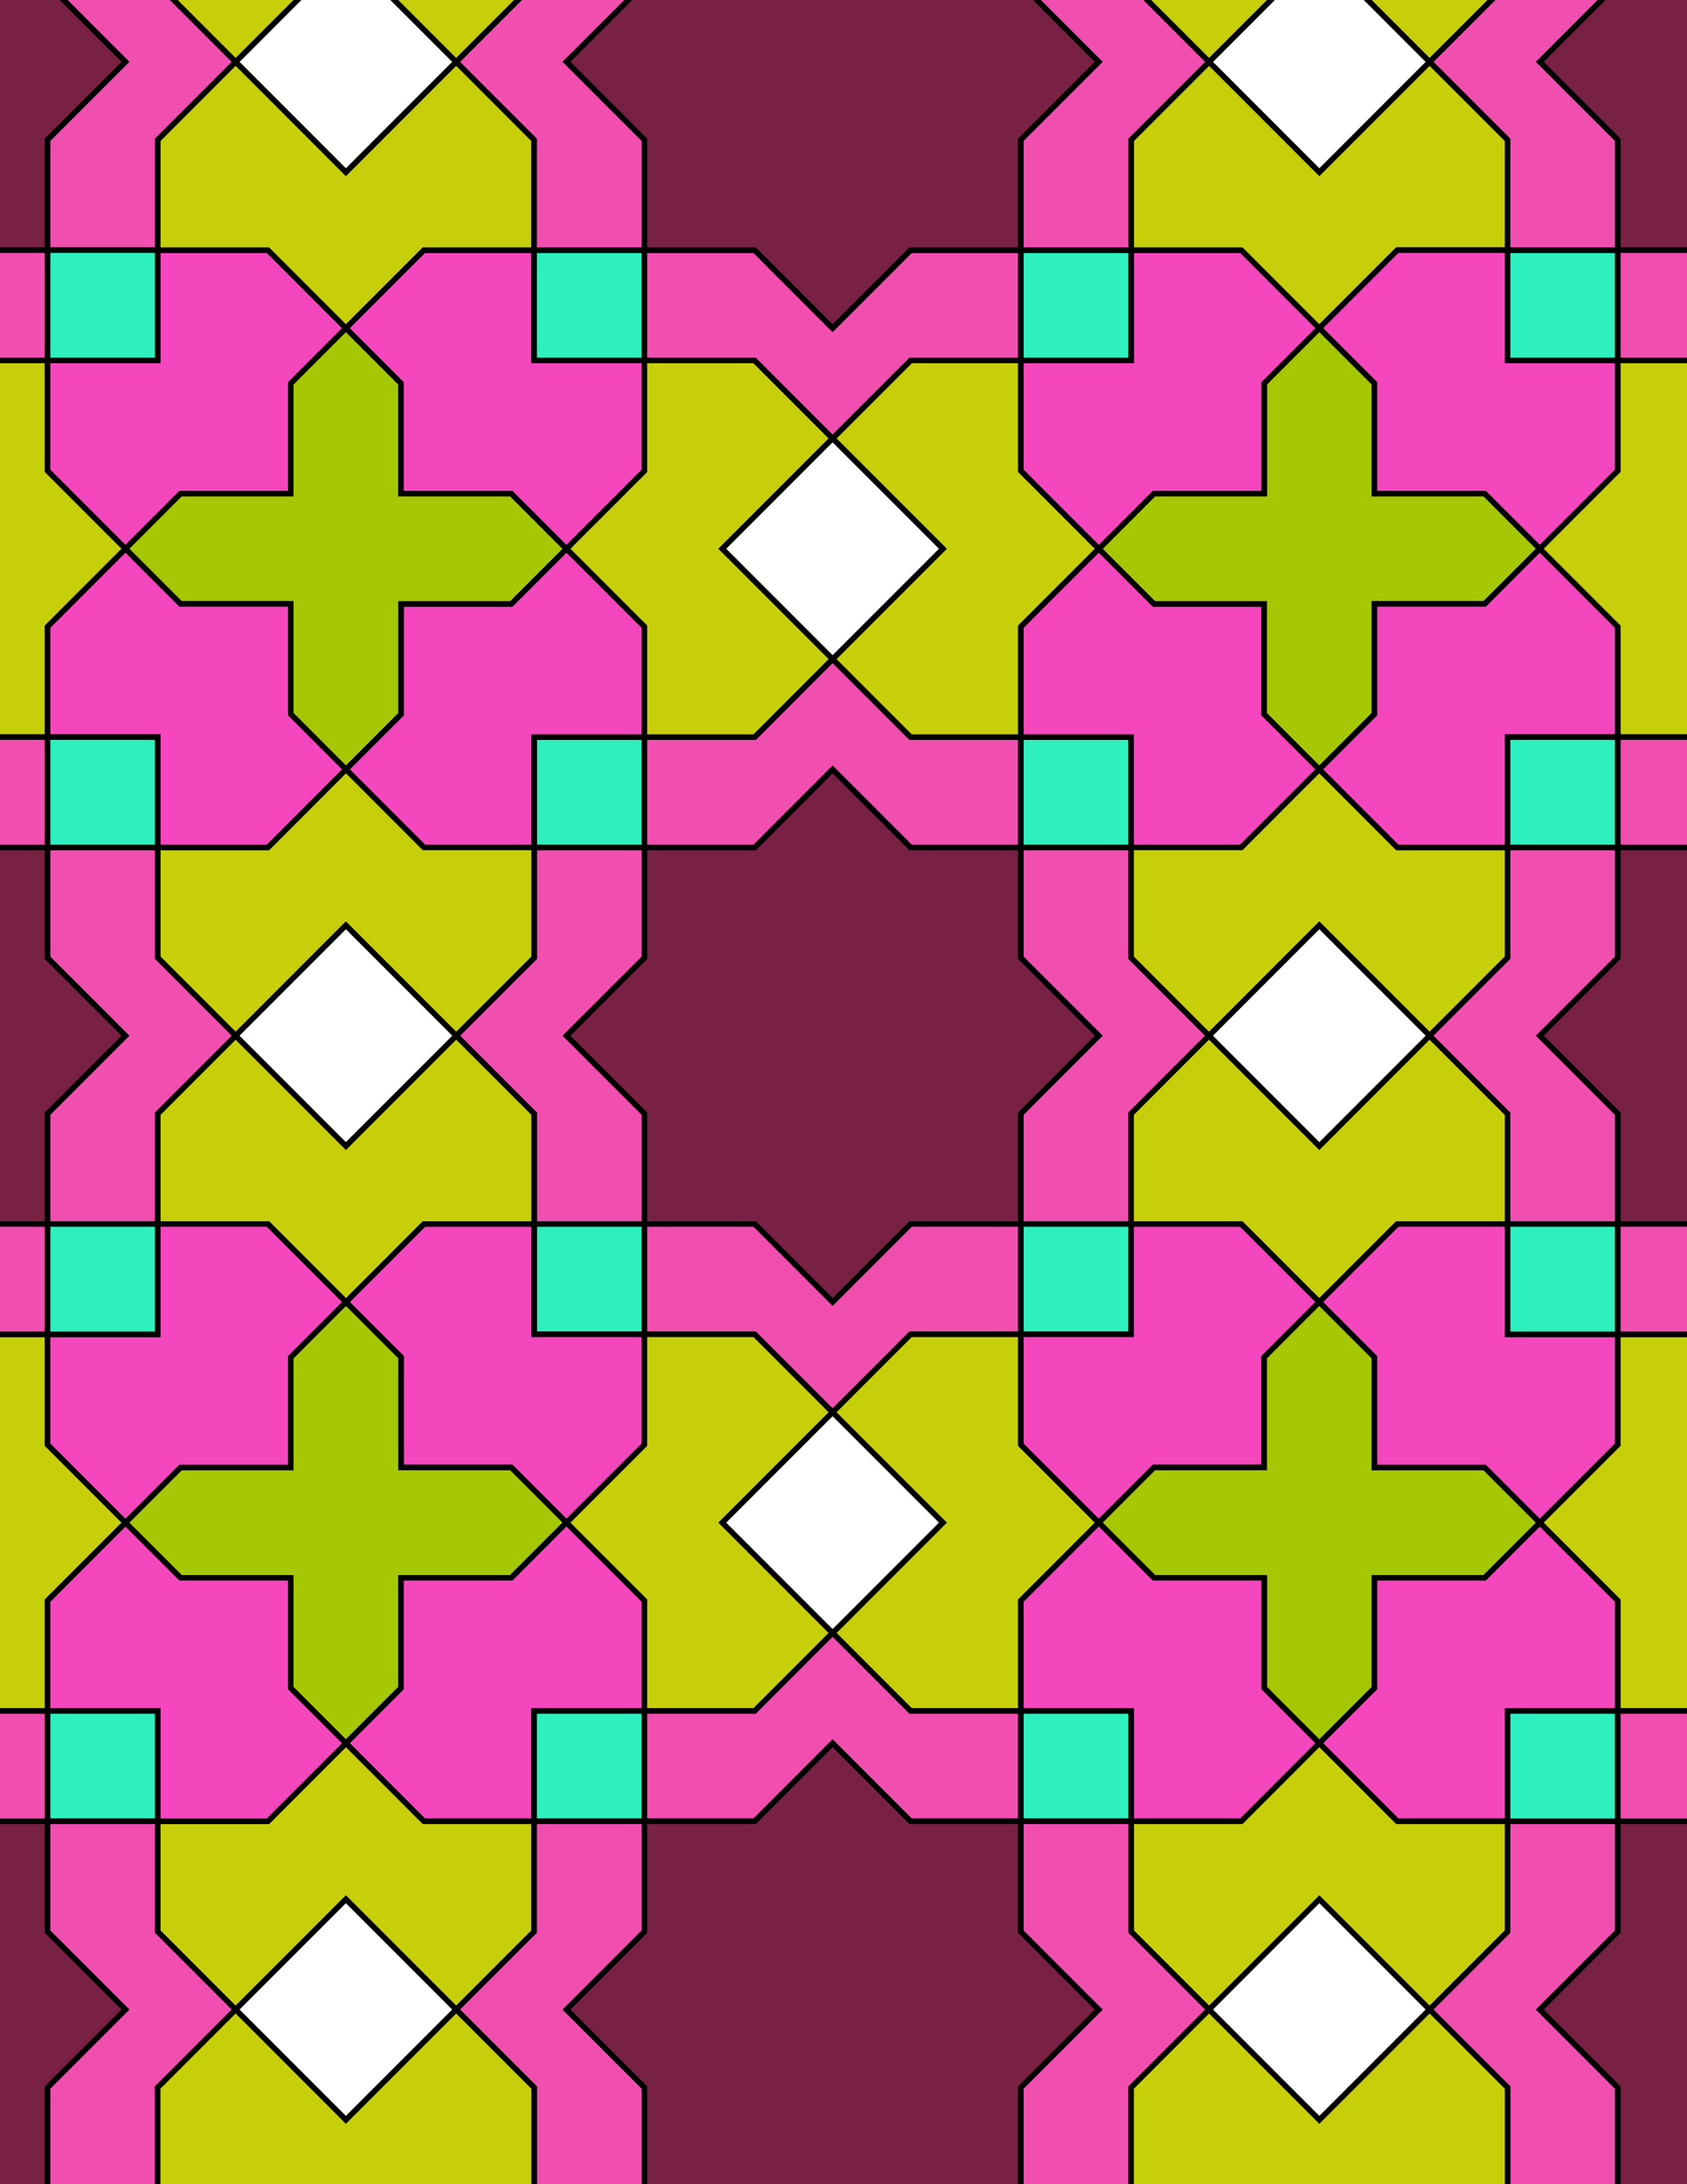 <svg xmlns="http://www.w3.org/2000/svg" xmlns:xlink="http://www.w3.org/1999/xlink" xmlns:inkscape="http://www.inkscape.org/namespaces/inkscape" version="1.1" width="612" height="792" viewBox="0 0 612 792">
<rect x="0" y="0" width="612" height="792" fill="#333333" stroke="none"/>
<path transform="matrix(.1,0,0,-.1,0,792)" d="M3703.4 3481.6V3881.6L3986.2 4164.5 3703.4 4447.3V4847.3H3303.4L3020.5 5130.2 2737.7 4847.3H2337.7V4447.3L2054.8 4164.5 2337.7 3881.6V3481.6H2737.7L3020.5 3198.8 3303.4 3481.6" fill="#782145"/>
<path transform="matrix(.1,0,0,-.1,0,792)" stroke-width="20" stroke-linecap="butt" stroke-miterlimit="10" stroke-linejoin="miter" fill="none" stroke="#000000" d="M3703.4 3481.6V3881.6L3986.2 4164.5 3703.4 4447.3V4847.3H3303.4L3020.5 5130.2 2737.7 4847.3H2337.7V4447.3L2054.8 4164.5 2337.7 3881.6V3481.6H2737.7L3020.5 3198.8 3303.4 3481.6Z"/>
<path transform="matrix(.1,0,0,-.1,0,792)" d="M3303.4 4847.3H3703.4V5247.3H3303.4L3020.5 5530.2 2737.7 5247.3H2337.7V4847.3H2737.7L3020.5 5130.2" fill="#f04fb0"/>
<path transform="matrix(.1,0,0,-.1,0,792)" stroke-width="20" stroke-linecap="butt" stroke-miterlimit="10" stroke-linejoin="miter" fill="none" stroke="#000000" d="M3303.4 4847.3H3703.4V5247.3H3303.4L3020.5 5530.2 2737.7 5247.3H2337.7V4847.3H2737.7L3020.5 5130.2Z"/>
<path transform="matrix(.1,0,0,-.1,0,792)" d="M2737.7 3481.6H2337.7V3081.6H2737.7L3020.5 2798.8 3303.4 3081.6H3703.4V3481.6H3303.4L3020.5 3198.8" fill="#f04fb0"/>
<path transform="matrix(.1,0,0,-.1,0,792)" stroke-width="20" stroke-linecap="butt" stroke-miterlimit="10" stroke-linejoin="miter" fill="none" stroke="#000000" d="M2737.7 3481.6H2337.7V3081.6H2737.7L3020.5 2798.8 3303.4 3081.6H3703.4V3481.6H3303.4L3020.5 3198.8Z"/>
<path transform="matrix(.1,0,0,-.1,0,792)" d="M2337.7 3881.6 2054.8 4164.5 2337.7 4447.3V4847.3H1937.7V4447.3L1654.8 4164.5 1937.7 3881.6V3481.6H2337.7" fill="#f04fb0"/>
<path transform="matrix(.1,0,0,-.1,0,792)" stroke-width="20" stroke-linecap="butt" stroke-miterlimit="10" stroke-linejoin="miter" fill="none" stroke="#000000" d="M2337.7 3881.6 2054.8 4164.5 2337.7 4447.3V4847.3H1937.7V4447.3L1654.8 4164.5 1937.7 3881.6V3481.6H2337.7Z"/>
<path transform="matrix(.1,0,0,-.1,0,792)" d="M1937.7 4847.3H2337.7V5247.3H1937.7Z" fill="#2ef0bf"/>
<path transform="matrix(.1,0,0,-.1,0,792)" stroke-width="20" stroke-linecap="butt" stroke-miterlimit="10" stroke-linejoin="miter" fill="none" stroke="#000000" d="M1937.7 4847.3H2337.7V5247.3H1937.7Z"/>
<path transform="matrix(.1,0,0,-.1,0,792)" d="M1937.7 3081.6H2337.7V3481.6H1937.7Z" fill="#2ef0bf"/>
<path transform="matrix(.1,0,0,-.1,0,792)" stroke-width="20" stroke-linecap="butt" stroke-miterlimit="10" stroke-linejoin="miter" fill="none" stroke="#000000" d="M1937.7 3081.6H2337.7V3481.6H1937.7Z"/>
<path transform="matrix(.1,0,0,-.1,0,792)" d="M3703.4 3881.6V3481.6H4103.4V3881.6L4386.2 4164.5 4103.4 4447.3V4847.3H3703.4V4447.3L3986.2 4164.5" fill="#f04fb0"/>
<path transform="matrix(.1,0,0,-.1,0,792)" stroke-width="20" stroke-linecap="butt" stroke-miterlimit="10" stroke-linejoin="miter" fill="none" stroke="#000000" d="M3703.4 3881.6V3481.6H4103.4V3881.6L4386.2 4164.5 4103.4 4447.3V4847.3H3703.4V4447.3L3986.2 4164.5Z"/>
<path transform="matrix(.1,0,0,-.1,0,792)" d="M3703.4 4847.3H4103.4V5247.3H3703.4Z" fill="#2ef0bf"/>
<path transform="matrix(.1,0,0,-.1,0,792)" stroke-width="20" stroke-linecap="butt" stroke-miterlimit="10" stroke-linejoin="miter" fill="none" stroke="#000000" d="M3703.4 4847.3H4103.4V5247.3H3703.4Z"/>
<path transform="matrix(.1,0,0,-.1,0,792)" d="M3703.4 3081.6H4103.4V3481.6H3703.4Z" fill="#2ef0bf"/>
<path transform="matrix(.1,0,0,-.1,0,792)" stroke-width="20" stroke-linecap="butt" stroke-miterlimit="10" stroke-linejoin="miter" fill="none" stroke="#000000" d="M3703.4 3081.6H4103.4V3481.6H3703.4Z"/>
<path transform="matrix(.1,0,0,-.1,0,792)" d="M3703.4 5247.3V5647.3L3986.2 5930.2 3703.4 6213V6613H3303.4L3020.5 6330.2 3420.5 5930.2 3020.5 5530.2 3303.4 5247.3" fill="#c7cf0a"/>
<path transform="matrix(.1,0,0,-.1,0,792)" stroke-width="20" stroke-linecap="butt" stroke-miterlimit="10" stroke-linejoin="miter" fill="none" stroke="#000000" d="M3703.4 5247.3V5647.3L3986.2 5930.2 3703.4 6213V6613H3303.4L3020.5 6330.2 3420.5 5930.2 3020.5 5530.2 3303.4 5247.3Z"/>
<path transform="matrix(.1,0,0,-.1,0,792)" d="M3703.4 5247.3H4103.4V4847.3H4503.4L4786.2 5130.2 4586.2 5330.2V5730.2H4186.2L3986.2 5930.2 3703.4 5647.3" fill="#f547bd"/>
<path transform="matrix(.1,0,0,-.1,0,792)" stroke-width="20" stroke-linecap="butt" stroke-miterlimit="10" stroke-linejoin="miter" fill="none" stroke="#000000" d="M3703.4 5247.3H4103.4V4847.3H4503.4L4786.2 5130.2 4586.2 5330.2V5730.2H4186.2L3986.2 5930.2 3703.4 5647.3Z"/>
<path transform="matrix(.1,0,0,-.1,0,792)" d="M2737.7 5247.3 3020.5 5530.2 2620.5 5930.2 3020.5 6330.2 2737.7 6613H2337.7V6213L2054.8 5930.2 2337.7 5647.3V5247.3" fill="#c7cf0a"/>
<path transform="matrix(.1,0,0,-.1,0,792)" stroke-width="20" stroke-linecap="butt" stroke-miterlimit="10" stroke-linejoin="miter" fill="none" stroke="#000000" d="M2737.7 5247.3 3020.5 5530.2 2620.5 5930.2 3020.5 6330.2 2737.7 6613H2337.7V6213L2054.8 5930.2 2337.7 5647.3V5247.3Z"/>
<path transform="matrix(.1,0,0,-.1,0,792)" d="M2337.7 5247.3V5647.3L2054.8 5930.2 1854.8 5730.2H1454.8V5330.2L1254.8 5130.2 1537.7 4847.3H1937.7V5247.3" fill="#f547bd"/>
<path transform="matrix(.1,0,0,-.1,0,792)" stroke-width="20" stroke-linecap="butt" stroke-miterlimit="10" stroke-linejoin="miter" fill="none" stroke="#000000" d="M2337.7 5247.3V5647.3L2054.8 5930.2 1854.8 5730.2H1454.8V5330.2L1254.8 5130.2 1537.7 4847.3H1937.7V5247.3Z"/>
<path transform="matrix(.1,0,0,-.1,0,792)" d="M2337.7 3081.6V2681.6L2054.8 2398.8 2337.7 2115.9V1715.9H2737.7L3020.5 1998.8 2620.5 2398.8 3020.5 2798.8 2737.7 3081.6" fill="#c7cf0a"/>
<path transform="matrix(.1,0,0,-.1,0,792)" stroke-width="20" stroke-linecap="butt" stroke-miterlimit="10" stroke-linejoin="miter" fill="none" stroke="#000000" d="M2337.7 3081.6V2681.6L2054.8 2398.8 2337.7 2115.9V1715.9H2737.7L3020.5 1998.8 2620.5 2398.8 3020.5 2798.8 2737.7 3081.6Z"/>
<path transform="matrix(.1,0,0,-.1,0,792)" d="M2337.7 3081.6H1937.7V3481.6H1537.7L1254.8 3198.8 1454.8 2998.8V2598.8H1854.8L2054.8 2398.8 2337.7 2681.6" fill="#f547bd"/>
<path transform="matrix(.1,0,0,-.1,0,792)" stroke-width="20" stroke-linecap="butt" stroke-miterlimit="10" stroke-linejoin="miter" fill="none" stroke="#000000" d="M2337.7 3081.6H1937.7V3481.6H1537.7L1254.8 3198.8 1454.8 2998.8V2598.8H1854.8L2054.8 2398.8 2337.7 2681.6Z"/>
<path transform="matrix(.1,0,0,-.1,0,792)" d="M3303.4 3081.6 3020.5 2798.8 3420.5 2398.8 3020.5 1998.8 3303.4 1715.9H3703.4V2115.9L3986.2 2398.8 3703.4 2681.6V3081.6" fill="#c7cf0a"/>
<path transform="matrix(.1,0,0,-.1,0,792)" stroke-width="20" stroke-linecap="butt" stroke-miterlimit="10" stroke-linejoin="miter" fill="none" stroke="#000000" d="M3303.4 3081.6 3020.5 2798.8 3420.5 2398.8 3020.5 1998.8 3303.4 1715.9H3703.4V2115.9L3986.2 2398.8 3703.4 2681.6V3081.6Z"/>
<path transform="matrix(.1,0,0,-.1,0,792)" d="M3703.4 3081.6V2681.6L3986.2 2398.8 4186.2 2598.8H4586.2V2998.8L4786.2 3198.8 4503.4 3481.6H4103.4V3081.6" fill="#f547bd"/>
<path transform="matrix(.1,0,0,-.1,0,792)" stroke-width="20" stroke-linecap="butt" stroke-miterlimit="10" stroke-linejoin="miter" fill="none" stroke="#000000" d="M3703.4 3081.6V2681.6L3986.2 2398.8 4186.2 2598.8H4586.2V2998.8L4786.2 3198.8 4503.4 3481.6H4103.4V3081.6Z"/>
<path transform="matrix(.1,0,0,-.1,0,792)" d="M3020.5 5530.2 3420.5 5930.2 3020.5 6330.2 2620.5 5930.2Z" fill="#ffffff"/>
<path transform="matrix(.1,0,0,-.1,0,792)" stroke-width="20" stroke-linecap="butt" stroke-miterlimit="10" stroke-linejoin="miter" fill="none" stroke="#000000" d="M3020.5 5530.2 3420.5 5930.2 3020.5 6330.2 2620.5 5930.2Z"/>
<path transform="matrix(.1,0,0,-.1,0,792)" d="M3020.5 2798.8 2620.5 2398.8 3020.5 1998.8 3420.5 2398.8Z" fill="#ffffff"/>
<path transform="matrix(.1,0,0,-.1,0,792)" stroke-width="20" stroke-linecap="butt" stroke-miterlimit="10" stroke-linejoin="miter" fill="none" stroke="#000000" d="M3020.5 2798.8 2620.5 2398.8 3020.5 1998.8 3420.5 2398.8Z"/>
<path transform="matrix(.1,0,0,-.1,0,792)" d="M1937.7 4847.3H1537.7L1254.8 5130.2 972 4847.3H572V4447.3L854.801 4164.5 1254.8 4564.5 1654.8 4164.5 1937.7 4447.3" fill="#c7cf0a"/>
<path transform="matrix(.1,0,0,-.1,0,792)" stroke-width="20" stroke-linecap="butt" stroke-miterlimit="10" stroke-linejoin="miter" fill="none" stroke="#000000" d="M1937.7 4847.3H1537.7L1254.8 5130.2 972 4847.3H572V4447.3L854.801 4164.5 1254.8 4564.5 1654.8 4164.5 1937.7 4447.3Z"/>
<path transform="matrix(.1,0,0,-.1,0,792)" d="M1937.7 3881.6 1654.8 4164.5 1254.8 3764.5 854.801 4164.5 572 3881.6V3481.6H972L1254.8 3198.8 1537.7 3481.6H1937.7" fill="#c7cf0a"/>
<path transform="matrix(.1,0,0,-.1,0,792)" stroke-width="20" stroke-linecap="butt" stroke-miterlimit="10" stroke-linejoin="miter" fill="none" stroke="#000000" d="M1937.7 3881.6 1654.8 4164.5 1254.8 3764.5 854.801 4164.5 572 3881.6V3481.6H972L1254.8 3198.8 1537.7 3481.6H1937.7Z"/>
<path transform="matrix(.1,0,0,-.1,0,792)" d="M1854.8 5730.2 2054.8 5930.2 1854.8 6130.2H1454.8V6530.2L1254.8 6730.2 1054.8 6530.2V6130.2H654.801L454.801 5930.2 654.801 5730.2H1054.8V5330.2L1254.8 5130.2 1454.8 5330.2V5730.2" fill="#a6c703"/>
<path transform="matrix(.1,0,0,-.1,0,792)" stroke-width="20" stroke-linecap="butt" stroke-miterlimit="10" stroke-linejoin="miter" fill="none" stroke="#000000" d="M1854.8 5730.2 2054.8 5930.2 1854.8 6130.2H1454.8V6530.2L1254.8 6730.2 1054.8 6530.2V6130.2H654.801L454.801 5930.2 654.801 5730.2H1054.8V5330.2L1254.8 5130.2 1454.8 5330.2V5730.2Z"/>
<path transform="matrix(.1,0,0,-.1,0,792)" d="M4103.4 3481.6H4503.4L4786.2 3198.8 5069.1 3481.6H5469.1V3881.6L5186.2 4164.5 4786.2 3764.5 4386.2 4164.5 4103.4 3881.6" fill="#c7cf0a"/>
<path transform="matrix(.1,0,0,-.1,0,792)" stroke-width="20" stroke-linecap="butt" stroke-miterlimit="10" stroke-linejoin="miter" fill="none" stroke="#000000" d="M4103.4 3481.6H4503.4L4786.2 3198.8 5069.1 3481.6H5469.1V3881.6L5186.2 4164.5 4786.2 3764.5 4386.2 4164.5 4103.4 3881.6Z"/>
<path transform="matrix(.1,0,0,-.1,0,792)" d="M4103.4 4447.3 4386.2 4164.5 4786.2 4564.5 5186.2 4164.5 5469.1 4447.3V4847.3H5069.1L4786.2 5130.2 4503.4 4847.3H4103.4" fill="#c7cf0a"/>
<path transform="matrix(.1,0,0,-.1,0,792)" stroke-width="20" stroke-linecap="butt" stroke-miterlimit="10" stroke-linejoin="miter" fill="none" stroke="#000000" d="M4103.4 4447.3 4386.2 4164.5 4786.2 4564.5 5186.2 4164.5 5469.1 4447.3V4847.3H5069.1L4786.2 5130.2 4503.4 4847.3H4103.4Z"/>
<path transform="matrix(.1,0,0,-.1,0,792)" d="M1854.8 2598.8H1454.8V2998.8L1254.8 3198.8 1054.8 2998.8V2598.8H654.801L454.801 2398.8 654.801 2198.8H1054.8V1798.8L1254.8 1598.8 1454.8 1798.8V2198.8H1854.8L2054.8 2398.8" fill="#a6c703"/>
<path transform="matrix(.1,0,0,-.1,0,792)" stroke-width="20" stroke-linecap="butt" stroke-miterlimit="10" stroke-linejoin="miter" fill="none" stroke="#000000" d="M1854.8 2598.8H1454.8V2998.8L1254.8 3198.8 1054.8 2998.8V2598.8H654.801L454.801 2398.8 654.801 2198.8H1054.8V1798.8L1254.8 1598.8 1454.8 1798.8V2198.8H1854.8L2054.8 2398.8Z"/>
<path transform="matrix(.1,0,0,-.1,0,792)" d="M4186.2 2598.8 3986.2 2398.8 4186.2 2198.8H4586.2V1798.8L4786.2 1598.8 4986.2 1798.8V2198.8H5386.2L5586.2 2398.8 5386.2 2598.8H4986.2V2998.8L4786.2 3198.8 4586.2 2998.8V2598.8" fill="#a6c703"/>
<path transform="matrix(.1,0,0,-.1,0,792)" stroke-width="20" stroke-linecap="butt" stroke-miterlimit="10" stroke-linejoin="miter" fill="none" stroke="#000000" d="M4186.2 2598.8 3986.2 2398.8 4186.2 2198.8H4586.2V1798.8L4786.2 1598.8 4986.2 1798.8V2198.8H5386.2L5586.2 2398.8 5386.2 2598.8H4986.2V2998.8L4786.2 3198.8 4586.2 2998.8V2598.8Z"/>
<path transform="matrix(.1,0,0,-.1,0,792)" d="M4186.2 5730.2H4586.2V5330.2L4786.2 5130.2 4986.2 5330.2V5730.2H5386.2L5586.2 5930.2 5386.2 6130.2H4986.2V6530.2L4786.2 6730.2 4586.2 6530.2V6130.2H4186.2L3986.2 5930.2" fill="#a6c703"/>
<path transform="matrix(.1,0,0,-.1,0,792)" stroke-width="20" stroke-linecap="butt" stroke-miterlimit="10" stroke-linejoin="miter" fill="none" stroke="#000000" d="M4186.2 5730.2H4586.2V5330.2L4786.2 5130.2 4986.2 5330.2V5730.2H5386.2L5586.2 5930.2 5386.2 6130.2H4986.2V6530.2L4786.2 6730.2 4586.2 6530.2V6130.2H4186.2L3986.2 5930.2Z"/>
<path transform="matrix(.1,0,0,-.1,0,792)" d="M3986.2 5930.2 4186.2 6130.2H4586.2V6530.2L4786.2 6730.2 4503.4 7013H4103.4V6613H3703.4V6213" fill="#f547bd"/>
<path transform="matrix(.1,0,0,-.1,0,792)" stroke-width="20" stroke-linecap="butt" stroke-miterlimit="10" stroke-linejoin="miter" fill="none" stroke="#000000" d="M3986.2 5930.2 4186.2 6130.2H4586.2V6530.2L4786.2 6730.2 4503.4 7013H4103.4V6613H3703.4V6213Z"/>
<path transform="matrix(.1,0,0,-.1,0,792)" d="M2054.8 5930.2 2337.7 6213V6613H1937.7V7013H1537.7L1254.8 6730.2 1454.8 6530.2V6130.2H1854.8" fill="#f547bd"/>
<path transform="matrix(.1,0,0,-.1,0,792)" stroke-width="20" stroke-linecap="butt" stroke-miterlimit="10" stroke-linejoin="miter" fill="none" stroke="#000000" d="M2054.8 5930.2 2337.7 6213V6613H1937.7V7013H1537.7L1254.8 6730.2 1454.8 6530.2V6130.2H1854.8Z"/>
<path transform="matrix(.1,0,0,-.1,0,792)" d="M2054.8 2398.8 1854.8 2198.8H1454.8V1798.8L1254.8 1598.8 1537.7 1315.9H1937.7V1715.9H2337.7V2115.9" fill="#f547bd"/>
<path transform="matrix(.1,0,0,-.1,0,792)" stroke-width="20" stroke-linecap="butt" stroke-miterlimit="10" stroke-linejoin="miter" fill="none" stroke="#000000" d="M2054.8 2398.8 1854.8 2198.8H1454.8V1798.8L1254.8 1598.8 1537.7 1315.9H1937.7V1715.9H2337.7V2115.9Z"/>
<path transform="matrix(.1,0,0,-.1,0,792)" d="M3986.2 2398.8 3703.4 2115.9V1715.9H4103.4V1315.9H4503.4L4786.2 1598.8 4586.2 1798.8V2198.8H4186.2" fill="#f547bd"/>
<path transform="matrix(.1,0,0,-.1,0,792)" stroke-width="20" stroke-linecap="butt" stroke-miterlimit="10" stroke-linejoin="miter" fill="none" stroke="#000000" d="M3986.2 2398.8 3703.4 2115.9V1715.9H4103.4V1315.9H4503.4L4786.2 1598.8 4586.2 1798.8V2198.8H4186.2Z"/>
<path transform="matrix(.1,0,0,-.1,0,792)" d="M1654.8 4164.5 1254.8 4564.5 854.801 4164.5 1254.8 3764.5Z" fill="#ffffff"/>
<path transform="matrix(.1,0,0,-.1,0,792)" stroke-width="20" stroke-linecap="butt" stroke-miterlimit="10" stroke-linejoin="miter" fill="none" stroke="#000000" d="M1654.8 4164.5 1254.8 4564.5 854.801 4164.5 1254.8 3764.5Z"/>
<path transform="matrix(.1,0,0,-.1,0,792)" d="M4386.2 4164.5 4786.2 3764.5 5186.2 4164.5 4786.2 4564.5Z" fill="#ffffff"/>
<path transform="matrix(.1,0,0,-.1,0,792)" stroke-width="20" stroke-linecap="butt" stroke-miterlimit="10" stroke-linejoin="miter" fill="none" stroke="#000000" d="M4386.2 4164.5 4786.2 3764.5 5186.2 4164.5 4786.2 4564.5Z"/>
<path transform="matrix(.1,0,0,-.1,0,792)" d="M3020.5 6330.2 3303.4 6613H3703.4V7013H3303.4L3020.5 6730.2 2737.7 7013H2337.7V6613H2737.7" fill="#f04fb0"/>
<path transform="matrix(.1,0,0,-.1,0,792)" stroke-width="20" stroke-linecap="butt" stroke-miterlimit="10" stroke-linejoin="miter" fill="none" stroke="#000000" d="M3020.5 6330.2 3303.4 6613H3703.4V7013H3303.4L3020.5 6730.2 2737.7 7013H2337.7V6613H2737.7Z"/>
<path transform="matrix(.1,0,0,-.1,0,792)" d="M3020.5 1998.8 2737.7 1715.9H2337.7V1315.9H2737.7L3020.5 1598.8 3303.4 1315.9H3703.4V1715.9H3303.4" fill="#f04fb0"/>
<path transform="matrix(.1,0,0,-.1,0,792)" stroke-width="20" stroke-linecap="butt" stroke-miterlimit="10" stroke-linejoin="miter" fill="none" stroke="#000000" d="M3020.5 1998.8 2737.7 1715.9H2337.7V1315.9H2737.7L3020.5 1598.8 3303.4 1315.9H3703.4V1715.9H3303.4Z"/>
<path transform="matrix(.1,0,0,-.1,0,792)" d="M1254.8 5130.2 1054.8 5330.2V5730.2H654.801L454.801 5930.2 172 5647.3V5247.3H572V4847.3H972" fill="#f547bd"/>
<path transform="matrix(.1,0,0,-.1,0,792)" stroke-width="20" stroke-linecap="butt" stroke-miterlimit="10" stroke-linejoin="miter" fill="none" stroke="#000000" d="M1254.8 5130.2 1054.8 5330.2V5730.2H654.801L454.801 5930.2 172 5647.3V5247.3H572V4847.3H972Z"/>
<path transform="matrix(.1,0,0,-.1,0,792)" d="M1254.8 3198.8 972 3481.6H572V3081.6H172V2681.6L454.801 2398.8 654.801 2598.8H1054.8V2998.8" fill="#f547bd"/>
<path transform="matrix(.1,0,0,-.1,0,792)" stroke-width="20" stroke-linecap="butt" stroke-miterlimit="10" stroke-linejoin="miter" fill="none" stroke="#000000" d="M1254.8 3198.8 972 3481.6H572V3081.6H172V2681.6L454.801 2398.8 654.801 2598.8H1054.8V2998.8Z"/>
<path transform="matrix(.1,0,0,-.1,0,792)" d="M3703.4 6613H4103.4V7013H3703.4Z" fill="#2ef0bf"/>
<path transform="matrix(.1,0,0,-.1,0,792)" stroke-width="20" stroke-linecap="butt" stroke-miterlimit="10" stroke-linejoin="miter" fill="none" stroke="#000000" d="M3703.4 6613H4103.4V7013H3703.4Z"/>
<path transform="matrix(.1,0,0,-.1,0,792)" d="M1937.7 6613H2337.7V7013H1937.7Z" fill="#2ef0bf"/>
<path transform="matrix(.1,0,0,-.1,0,792)" stroke-width="20" stroke-linecap="butt" stroke-miterlimit="10" stroke-linejoin="miter" fill="none" stroke="#000000" d="M1937.7 6613H2337.7V7013H1937.7Z"/>
<path transform="matrix(.1,0,0,-.1,0,792)" d="M1937.7 1315.9H2337.7V1715.9H1937.7Z" fill="#2ef0bf"/>
<path transform="matrix(.1,0,0,-.1,0,792)" stroke-width="20" stroke-linecap="butt" stroke-miterlimit="10" stroke-linejoin="miter" fill="none" stroke="#000000" d="M1937.7 1315.9H2337.7V1715.9H1937.7Z"/>
<path transform="matrix(.1,0,0,-.1,0,792)" d="M3703.4 1315.9H4103.4V1715.9H3703.4Z" fill="#2ef0bf"/>
<path transform="matrix(.1,0,0,-.1,0,792)" stroke-width="20" stroke-linecap="butt" stroke-miterlimit="10" stroke-linejoin="miter" fill="none" stroke="#000000" d="M3703.4 1315.9H4103.4V1715.9H3703.4Z"/>
<path transform="matrix(.1,0,0,-.1,0,792)" d="M4786.2 3198.8 4986.2 2998.8V2598.8H5386.2L5586.2 2398.8 5869.1 2681.6V3081.6H5469.1V3481.6H5069.1" fill="#f547bd"/>
<path transform="matrix(.1,0,0,-.1,0,792)" stroke-width="20" stroke-linecap="butt" stroke-miterlimit="10" stroke-linejoin="miter" fill="none" stroke="#000000" d="M4786.2 3198.8 4986.2 2998.8V2598.8H5386.2L5586.2 2398.8 5869.1 2681.6V3081.6H5469.1V3481.6H5069.1Z"/>
<path transform="matrix(.1,0,0,-.1,0,792)" d="M4786.2 5130.2 5069.1 4847.3H5469.1V5247.3H5869.1V5647.3L5586.2 5930.2 5386.2 5730.2H4986.2V5330.2" fill="#f547bd"/>
<path transform="matrix(.1,0,0,-.1,0,792)" stroke-width="20" stroke-linecap="butt" stroke-miterlimit="10" stroke-linejoin="miter" fill="none" stroke="#000000" d="M4786.2 5130.2 5069.1 4847.3H5469.1V5247.3H5869.1V5647.3L5586.2 5930.2 5386.2 5730.2H4986.2V5330.2Z"/>
<path transform="matrix(.1,0,0,-.1,0,792)" d="M4786.2 6730.2 5069.1 7013H5469.1V7413L5186.2 7695.8 4786.2 7295.8 4386.2 7695.8 4103.4 7413V7013H4503.4" fill="#c7cf0a"/>
<path transform="matrix(.1,0,0,-.1,0,792)" stroke-width="20" stroke-linecap="butt" stroke-miterlimit="10" stroke-linejoin="miter" fill="none" stroke="#000000" d="M4786.2 6730.2 5069.1 7013H5469.1V7413L5186.2 7695.8 4786.2 7295.8 4386.2 7695.8 4103.4 7413V7013H4503.4Z"/>
<path transform="matrix(.1,0,0,-.1,0,792)" d="M4786.2 6730.2 4986.2 6530.2V6130.2H5386.2L5586.2 5930.2 5869.1 6213V6613H5469.1V7013H5069.1" fill="#f547bd"/>
<path transform="matrix(.1,0,0,-.1,0,792)" stroke-width="20" stroke-linecap="butt" stroke-miterlimit="10" stroke-linejoin="miter" fill="none" stroke="#000000" d="M4786.2 6730.2 4986.2 6530.2V6130.2H5386.2L5586.2 5930.2 5869.1 6213V6613H5469.1V7013H5069.1Z"/>
<path transform="matrix(.1,0,0,-.1,0,792)" d="M3020.5 6730.2 3303.4 7013H3703.4V7413L3986.2 7695.8 3703.4 7978.7V8378.7H3303.4L3020.5 8661.5 2737.7 8378.7H2337.7V7978.7L2054.8 7695.8 2337.7 7413V7013H2737.7" fill="#782145"/>
<path transform="matrix(.1,0,0,-.1,0,792)" stroke-width="20" stroke-linecap="butt" stroke-miterlimit="10" stroke-linejoin="miter" fill="none" stroke="#000000" d="M3020.5 6730.2 3303.4 7013H3703.4V7413L3986.2 7695.8 3703.4 7978.7V8378.7H3303.4L3020.5 8661.5 2737.7 8378.7H2337.7V7978.7L2054.8 7695.8 2337.7 7413V7013H2737.7Z"/>
<path transform="matrix(.1,0,0,-.1,0,792)" d="M1254.8 6730.2 972 7013H572V6613H172V6213L454.801 5930.2 654.801 6130.2H1054.8V6530.2" fill="#f547bd"/>
<path transform="matrix(.1,0,0,-.1,0,792)" stroke-width="20" stroke-linecap="butt" stroke-miterlimit="10" stroke-linejoin="miter" fill="none" stroke="#000000" d="M1254.8 6730.2 972 7013H572V6613H172V6213L454.801 5930.2 654.801 6130.2H1054.8V6530.2Z"/>
<path transform="matrix(.1,0,0,-.1,0,792)" d="M1254.8 6730.2 1537.7 7013H1937.7V7413L1654.8 7695.8 1254.8 7295.8 854.801 7695.8 572 7413V7013H972" fill="#c7cf0a"/>
<path transform="matrix(.1,0,0,-.1,0,792)" stroke-width="20" stroke-linecap="butt" stroke-miterlimit="10" stroke-linejoin="miter" fill="none" stroke="#000000" d="M1254.8 6730.2 1537.7 7013H1937.7V7413L1654.8 7695.8 1254.8 7295.8 854.801 7695.8 572 7413V7013H972Z"/>
<path transform="matrix(.1,0,0,-.1,0,792)" d="M1254.8 1598.8 972 1315.9H572V915.898L854.801 633.102 1254.8 1033.1 1654.8 633.102 1937.7 915.898V1315.9H1537.7" fill="#c7cf0a"/>
<path transform="matrix(.1,0,0,-.1,0,792)" stroke-width="20" stroke-linecap="butt" stroke-miterlimit="10" stroke-linejoin="miter" fill="none" stroke="#000000" d="M1254.8 1598.8 972 1315.9H572V915.898L854.801 633.102 1254.8 1033.1 1654.8 633.102 1937.7 915.898V1315.9H1537.7Z"/>
<path transform="matrix(.1,0,0,-.1,0,792)" d="M1254.8 1598.8 1054.8 1798.8V2198.8H654.801L454.801 2398.8 172 2115.9V1715.9H572V1315.9H972" fill="#f547bd"/>
<path transform="matrix(.1,0,0,-.1,0,792)" stroke-width="20" stroke-linecap="butt" stroke-miterlimit="10" stroke-linejoin="miter" fill="none" stroke="#000000" d="M1254.8 1598.8 1054.8 1798.8V2198.8H654.801L454.801 2398.8 172 2115.9V1715.9H572V1315.9H972Z"/>
<path transform="matrix(.1,0,0,-.1,0,792)" d="M3020.5 1598.8 2737.7 1315.9H2337.7V915.898L2054.8 633.102 2337.7 350.301V-49.699H2737.7L3020.5-332.602 3303.4-49.699H3703.4V350.301L3986.2 633.102 3703.4 915.898V1315.9H3303.4" fill="#782145"/>
<path transform="matrix(.1,0,0,-.1,0,792)" stroke-width="20" stroke-linecap="butt" stroke-miterlimit="10" stroke-linejoin="miter" fill="none" stroke="#000000" d="M3020.5 1598.8 2737.7 1315.9H2337.7V915.898L2054.8 633.102 2337.7 350.301V-49.699H2737.7L3020.5-332.602 3303.4-49.699H3703.4V350.301L3986.2 633.102 3703.4 915.898V1315.9H3303.4Z"/>
<path transform="matrix(.1,0,0,-.1,0,792)" d="M4786.2 1598.8 5069.1 1315.9H5469.1V1715.9H5869.1V2115.9L5586.2 2398.8 5386.2 2198.8H4986.2V1798.8" fill="#f547bd"/>
<path transform="matrix(.1,0,0,-.1,0,792)" stroke-width="20" stroke-linecap="butt" stroke-miterlimit="10" stroke-linejoin="miter" fill="none" stroke="#000000" d="M4786.2 1598.8 5069.1 1315.9H5469.1V1715.9H5869.1V2115.9L5586.2 2398.8 5386.2 2198.8H4986.2V1798.8Z"/>
<path transform="matrix(.1,0,0,-.1,0,792)" d="M4786.2 1598.8 4503.4 1315.9H4103.4V915.898L4386.2 633.102 4786.2 1033.1 5186.2 633.102 5469.1 915.898V1315.9H5069.1" fill="#c7cf0a"/>
<path transform="matrix(.1,0,0,-.1,0,792)" stroke-width="20" stroke-linecap="butt" stroke-miterlimit="10" stroke-linejoin="miter" fill="none" stroke="#000000" d="M4786.2 1598.8 4503.4 1315.9H4103.4V915.898L4386.2 633.102 4786.2 1033.1 5186.2 633.102 5469.1 915.898V1315.9H5069.1Z"/>
<path transform="matrix(.1,0,0,-.1,0,792)" d="M4103.4 7013V7413L4386.2 7695.8 4103.4 7978.7V8378.7H3703.4V7978.7L3986.2 7695.8 3703.4 7413V7013" fill="#f04fb0"/>
<path transform="matrix(.1,0,0,-.1,0,792)" stroke-width="20" stroke-linecap="butt" stroke-miterlimit="10" stroke-linejoin="miter" fill="none" stroke="#000000" d="M4103.4 7013V7413L4386.2 7695.8 4103.4 7978.7V8378.7H3703.4V7978.7L3986.2 7695.8 3703.4 7413V7013Z"/>
<path transform="matrix(.1,0,0,-.1,0,792)" d="M2337.7 7013V7413L2054.8 7695.8 2337.7 7978.7V8378.7H1937.7V7978.7L1654.8 7695.8 1937.7 7413V7013" fill="#f04fb0"/>
<path transform="matrix(.1,0,0,-.1,0,792)" stroke-width="20" stroke-linecap="butt" stroke-miterlimit="10" stroke-linejoin="miter" fill="none" stroke="#000000" d="M2337.7 7013V7413L2054.8 7695.8 2337.7 7978.7V8378.7H1937.7V7978.7L1654.8 7695.8 1937.7 7413V7013Z"/>
<path transform="matrix(.1,0,0,-.1,0,792)" d="M1937.7 1315.9V915.898L1654.8 633.102 1937.7 350.301V-49.699H2337.7V350.301L2054.8 633.102 2337.7 915.898V1315.9" fill="#f04fb0"/>
<path transform="matrix(.1,0,0,-.1,0,792)" stroke-width="20" stroke-linecap="butt" stroke-miterlimit="10" stroke-linejoin="miter" fill="none" stroke="#000000" d="M1937.7 1315.9V915.898L1654.8 633.102 1937.7 350.301V-49.699H2337.7V350.301L2054.8 633.102 2337.7 915.898V1315.9Z"/>
<path transform="matrix(.1,0,0,-.1,0,792)" d="M3703.4 1315.9V915.898L3986.2 633.102 3703.4 350.301V-49.699H4103.4V350.301L4386.2 633.102 4103.4 915.898V1315.9" fill="#f04fb0"/>
<path transform="matrix(.1,0,0,-.1,0,792)" stroke-width="20" stroke-linecap="butt" stroke-miterlimit="10" stroke-linejoin="miter" fill="none" stroke="#000000" d="M3703.4 1315.9V915.898L3986.2 633.102 3703.4 350.301V-49.699H4103.4V350.301L4386.2 633.102 4103.4 915.898V1315.9Z"/>
<path transform="matrix(.1,0,0,-.1,0,792)" d="M854.801 4164.5 572 4447.3V4847.3H172V4447.3L454.801 4164.5 172 3881.6V3481.6H572V3881.6" fill="#f04fb0"/>
<path transform="matrix(.1,0,0,-.1,0,792)" stroke-width="20" stroke-linecap="butt" stroke-miterlimit="10" stroke-linejoin="miter" fill="none" stroke="#000000" d="M854.801 4164.5 572 4447.3V4847.3H172V4447.3L454.801 4164.5 172 3881.6V3481.6H572V3881.6Z"/>
<path transform="matrix(.1,0,0,-.1,0,792)" d="M5186.2 4164.5 5469.1 3881.6V3481.6H5869.1V3881.6L5586.2 4164.5 5869.1 4447.3V4847.3H5469.1V4447.3" fill="#f04fb0"/>
<path transform="matrix(.1,0,0,-.1,0,792)" stroke-width="20" stroke-linecap="butt" stroke-miterlimit="10" stroke-linejoin="miter" fill="none" stroke="#000000" d="M5186.2 4164.5 5469.1 3881.6V3481.6H5869.1V3881.6L5586.2 4164.5 5869.1 4447.3V4847.3H5469.1V4447.3Z"/>
<path transform="matrix(.1,0,0,-.1,0,792)" d="M4786.2 7295.8 5186.2 7695.8 4786.2 8095.8 4386.2 7695.8Z" fill="#ffffff"/>
<path transform="matrix(.1,0,0,-.1,0,792)" stroke-width="20" stroke-linecap="butt" stroke-miterlimit="10" stroke-linejoin="miter" fill="none" stroke="#000000" d="M4786.2 7295.8 5186.2 7695.8 4786.2 8095.8 4386.2 7695.8Z"/>
<path transform="matrix(.1,0,0,-.1,0,792)" d="M1254.8 7295.8 1654.8 7695.8 1254.8 8095.8 854.801 7695.8Z" fill="#ffffff"/>
<path transform="matrix(.1,0,0,-.1,0,792)" stroke-width="20" stroke-linecap="butt" stroke-miterlimit="10" stroke-linejoin="miter" fill="none" stroke="#000000" d="M1254.8 7295.8 1654.8 7695.8 1254.8 8095.8 854.801 7695.8Z"/>
<path transform="matrix(.1,0,0,-.1,0,792)" d="M1254.8 1033.1 854.801 633.102 1254.8 233.102 1654.8 633.102Z" fill="#ffffff"/>
<path transform="matrix(.1,0,0,-.1,0,792)" stroke-width="20" stroke-linecap="butt" stroke-miterlimit="10" stroke-linejoin="miter" fill="none" stroke="#000000" d="M1254.8 1033.1 854.801 633.102 1254.8 233.102 1654.8 633.102Z"/>
<path transform="matrix(.1,0,0,-.1,0,792)" d="M4786.2 1033.1 4386.2 633.102 4786.2 233.102 5186.2 633.102Z" fill="#ffffff"/>
<path transform="matrix(.1,0,0,-.1,0,792)" stroke-width="20" stroke-linecap="butt" stroke-miterlimit="10" stroke-linejoin="miter" fill="none" stroke="#000000" d="M4786.2 1033.1 4386.2 633.102 4786.2 233.102 5186.2 633.102Z"/>
<path transform="matrix(.1,0,0,-.1,0,792)" d="M572 7413 854.801 7695.8 572 7978.7V8378.7H172V7978.7L454.801 7695.8 172 7413V7013H572" fill="#f04fb0"/>
<path transform="matrix(.1,0,0,-.1,0,792)" stroke-width="20" stroke-linecap="butt" stroke-miterlimit="10" stroke-linejoin="miter" fill="none" stroke="#000000" d="M572 7413 854.801 7695.8 572 7978.7V8378.7H172V7978.7L454.801 7695.8 172 7413V7013H572Z"/>
<path transform="matrix(.1,0,0,-.1,0,792)" d="M172 6613H572V7013H172Z" fill="#2ef0bf"/>
<path transform="matrix(.1,0,0,-.1,0,792)" stroke-width="20" stroke-linecap="butt" stroke-miterlimit="10" stroke-linejoin="miter" fill="none" stroke="#000000" d="M172 6613H572V7013H172Z"/>
<path transform="matrix(.1,0,0,-.1,0,792)" d="M172 4847.3H572V5247.3H172Z" fill="#2ef0bf"/>
<path transform="matrix(.1,0,0,-.1,0,792)" stroke-width="20" stroke-linecap="butt" stroke-miterlimit="10" stroke-linejoin="miter" fill="none" stroke="#000000" d="M172 4847.3H572V5247.3H172Z"/>
<path transform="matrix(.1,0,0,-.1,0,792)" d="M172 3081.6H572V3481.6H172Z" fill="#2ef0bf"/>
<path transform="matrix(.1,0,0,-.1,0,792)" stroke-width="20" stroke-linecap="butt" stroke-miterlimit="10" stroke-linejoin="miter" fill="none" stroke="#000000" d="M172 3081.6H572V3481.6H172Z"/>
<path transform="matrix(.1,0,0,-.1,0,792)" d="M172 1315.9H572V1715.9H172Z" fill="#2ef0bf"/>
<path transform="matrix(.1,0,0,-.1,0,792)" stroke-width="20" stroke-linecap="butt" stroke-miterlimit="10" stroke-linejoin="miter" fill="none" stroke="#000000" d="M172 1315.9H572V1715.9H172Z"/>
<path transform="matrix(.1,0,0,-.1,0,792)" d="M572 1315.9H172V915.898L454.801 633.102 172 350.301V-49.699H572V350.301L854.801 633.102 572 915.898" fill="#f04fb0"/>
<path transform="matrix(.1,0,0,-.1,0,792)" stroke-width="20" stroke-linecap="butt" stroke-miterlimit="10" stroke-linejoin="miter" fill="none" stroke="#000000" d="M572 1315.9H172V915.898L454.801 633.102 172 350.301V-49.699H572V350.301L854.801 633.102 572 915.898Z"/>
<path transform="matrix(.1,0,0,-.1,0,792)" d="M5469.1 915.898 5186.2 633.102 5469.1 350.301V-49.699H5869.1V350.301L5586.2 633.102 5869.1 915.898V1315.9H5469.1" fill="#f04fb0"/>
<path transform="matrix(.1,0,0,-.1,0,792)" stroke-width="20" stroke-linecap="butt" stroke-miterlimit="10" stroke-linejoin="miter" fill="none" stroke="#000000" d="M5469.1 915.898 5186.2 633.102 5469.1 350.301V-49.699H5869.1V350.301L5586.2 633.102 5869.1 915.898V1315.9H5469.1Z"/>
<path transform="matrix(.1,0,0,-.1,0,792)" d="M5469.1 1315.9H5869.1V1715.9H5469.1Z" fill="#2ef0bf"/>
<path transform="matrix(.1,0,0,-.1,0,792)" stroke-width="20" stroke-linecap="butt" stroke-miterlimit="10" stroke-linejoin="miter" fill="none" stroke="#000000" d="M5469.1 1315.9H5869.1V1715.9H5469.1Z"/>
<path transform="matrix(.1,0,0,-.1,0,792)" d="M5469.1 3081.6H5869.1V3481.6H5469.1Z" fill="#2ef0bf"/>
<path transform="matrix(.1,0,0,-.1,0,792)" stroke-width="20" stroke-linecap="butt" stroke-miterlimit="10" stroke-linejoin="miter" fill="none" stroke="#000000" d="M5469.1 3081.6H5869.1V3481.6H5469.1Z"/>
<path transform="matrix(.1,0,0,-.1,0,792)" d="M5469.1 4847.3H5869.1V5247.3H5469.1Z" fill="#2ef0bf"/>
<path transform="matrix(.1,0,0,-.1,0,792)" stroke-width="20" stroke-linecap="butt" stroke-miterlimit="10" stroke-linejoin="miter" fill="none" stroke="#000000" d="M5469.1 4847.3H5869.1V5247.3H5469.1Z"/>
<path transform="matrix(.1,0,0,-.1,0,792)" d="M5469.1 6613H5869.1V7013H5469.1Z" fill="#2ef0bf"/>
<path transform="matrix(.1,0,0,-.1,0,792)" stroke-width="20" stroke-linecap="butt" stroke-miterlimit="10" stroke-linejoin="miter" fill="none" stroke="#000000" d="M5469.1 6613H5869.1V7013H5469.1Z"/>
<path transform="matrix(.1,0,0,-.1,0,792)" d="M5469.1 7013H5869.1V7413L5586.2 7695.8 5869.1 7978.7V8378.7H5469.1V7978.7L5186.2 7695.8 5469.1 7413" fill="#f04fb0"/>
<path transform="matrix(.1,0,0,-.1,0,792)" stroke-width="20" stroke-linecap="butt" stroke-miterlimit="10" stroke-linejoin="miter" fill="none" stroke="#000000" d="M5469.1 7013H5869.1V7413L5586.2 7695.8 5869.1 7978.7V8378.7H5469.1V7978.7L5186.2 7695.8 5469.1 7413Z"/>
<path transform="matrix(.1,0,0,-.1,0,792)" d="M454.801 5930.2 172 6213V6613H-228L-510.801 6330.2-110.801 5930.2-510.801 5530.2-228 5247.3H172V5647.3" fill="#c7cf0a"/>
<path transform="matrix(.1,0,0,-.1,0,792)" stroke-width="20" stroke-linecap="butt" stroke-miterlimit="10" stroke-linejoin="miter" fill="none" stroke="#000000" d="M454.801 5930.2 172 6213V6613H-228L-510.801 6330.2-110.801 5930.2-510.801 5530.2-228 5247.3H172V5647.3Z"/>
<path transform="matrix(.1,0,0,-.1,0,792)" d="M454.801 4164.5 172 4447.3V4847.3H-228L-510.801 5130.2-793.699 4847.3H-1193.7V4447.3L-1476.5 4164.5-1193.7 3881.6V3481.6H-793.699L-510.801 3198.8-228 3481.6H172V3881.6" fill="#782145"/>
<path transform="matrix(.1,0,0,-.1,0,792)" stroke-width="20" stroke-linecap="butt" stroke-miterlimit="10" stroke-linejoin="miter" fill="none" stroke="#000000" d="M454.801 4164.5 172 4447.3V4847.3H-228L-510.801 5130.2-793.699 4847.3H-1193.7V4447.3L-1476.5 4164.5-1193.7 3881.6V3481.6H-793.699L-510.801 3198.8-228 3481.6H172V3881.6Z"/>
<path transform="matrix(.1,0,0,-.1,0,792)" d="M454.801 2398.8 172 2681.6V3081.6H-228L-510.801 2798.8-110.801 2398.8-510.801 1998.8-228 1715.9H172V2115.9" fill="#c7cf0a"/>
<path transform="matrix(.1,0,0,-.1,0,792)" stroke-width="20" stroke-linecap="butt" stroke-miterlimit="10" stroke-linejoin="miter" fill="none" stroke="#000000" d="M454.801 2398.8 172 2681.6V3081.6H-228L-510.801 2798.8-110.801 2398.8-510.801 1998.8-228 1715.9H172V2115.9Z"/>
<path transform="matrix(.1,0,0,-.1,0,792)" d="M5186.2 7695.8 5469.1 7978.7V8378.7H5069.1L4786.2 8661.5 4503.4 8378.7H4103.4V7978.7L4386.2 7695.8 4786.2 8095.8" fill="#c7cf0a"/>
<path transform="matrix(.1,0,0,-.1,0,792)" stroke-width="20" stroke-linecap="butt" stroke-miterlimit="10" stroke-linejoin="miter" fill="none" stroke="#000000" d="M5186.2 7695.8 5469.1 7978.7V8378.7H5069.1L4786.2 8661.5 4503.4 8378.7H4103.4V7978.7L4386.2 7695.8 4786.2 8095.8Z"/>
<path transform="matrix(.1,0,0,-.1,0,792)" d="M1654.8 7695.8 1937.7 7978.7V8378.7H1537.7L1254.8 8661.5 972 8378.7H572V7978.7L854.801 7695.8 1254.8 8095.8" fill="#c7cf0a"/>
<path transform="matrix(.1,0,0,-.1,0,792)" stroke-width="20" stroke-linecap="butt" stroke-miterlimit="10" stroke-linejoin="miter" fill="none" stroke="#000000" d="M1654.8 7695.8 1937.7 7978.7V8378.7H1537.7L1254.8 8661.5 972 8378.7H572V7978.7L854.801 7695.8 1254.8 8095.8Z"/>
<path transform="matrix(.1,0,0,-.1,0,792)" d="M454.801 7695.8 172 7978.7V8378.7H-228L-510.801 8661.5-793.699 8378.7H-1193.7V7978.7L-1476.5 7695.8-1193.7 7413V7013H-793.699L-510.801 6730.2-228 7013H172V7413" fill="#782145"/>
<path transform="matrix(.1,0,0,-.1,0,792)" stroke-width="20" stroke-linecap="butt" stroke-miterlimit="10" stroke-linejoin="miter" fill="none" stroke="#000000" d="M454.801 7695.8 172 7978.7V8378.7H-228L-510.801 8661.5-793.699 8378.7H-1193.7V7978.7L-1476.5 7695.8-1193.7 7413V7013H-793.699L-510.801 6730.2-228 7013H172V7413Z"/>
<path transform="matrix(.1,0,0,-.1,0,792)" d="M454.801 633.102 172 915.898V1315.9H-228L-510.801 1598.8-793.699 1315.9H-1193.7V915.898L-1476.5 633.102-1193.7 350.301V-49.699H-793.699L-510.801-332.602-228-49.699H172V350.301" fill="#782145"/>
<path transform="matrix(.1,0,0,-.1,0,792)" stroke-width="20" stroke-linecap="butt" stroke-miterlimit="10" stroke-linejoin="miter" fill="none" stroke="#000000" d="M454.801 633.102 172 915.898V1315.9H-228L-510.801 1598.8-793.699 1315.9H-1193.7V915.898L-1476.5 633.102-1193.7 350.301V-49.699H-793.699L-510.801-332.602-228-49.699H172V350.301Z"/>
<path transform="matrix(.1,0,0,-.1,0,792)" d="M854.801 633.102 572 350.301V-49.699H972L1254.8-332.602 1537.7-49.699H1937.7V350.301L1654.8 633.102 1254.8 233.102" fill="#c7cf0a"/>
<path transform="matrix(.1,0,0,-.1,0,792)" stroke-width="20" stroke-linecap="butt" stroke-miterlimit="10" stroke-linejoin="miter" fill="none" stroke="#000000" d="M854.801 633.102 572 350.301V-49.699H972L1254.8-332.602 1537.7-49.699H1937.7V350.301L1654.8 633.102 1254.8 233.102Z"/>
<path transform="matrix(.1,0,0,-.1,0,792)" d="M4386.2 633.102 4103.4 350.301V-49.699H4503.4L4786.2-332.602 5069.1-49.699H5469.1V350.301L5186.2 633.102 4786.2 233.102" fill="#c7cf0a"/>
<path transform="matrix(.1,0,0,-.1,0,792)" stroke-width="20" stroke-linecap="butt" stroke-miterlimit="10" stroke-linejoin="miter" fill="none" stroke="#000000" d="M4386.2 633.102 4103.4 350.301V-49.699H4503.4L4786.2-332.602 5069.1-49.699H5469.1V350.301L5186.2 633.102 4786.2 233.102Z"/>
<path transform="matrix(.1,0,0,-.1,0,792)" d="M5586.2 633.102 5869.1 350.301V-49.699H6269.1L6551.9-332.602 6834.7-49.699H7234.7V350.301L7517.6 633.102 7234.7 915.898V1315.9H6834.7L6551.9 1598.8 6269.1 1315.9H5869.1V915.898" fill="#782145"/>
<path transform="matrix(.1,0,0,-.1,0,792)" stroke-width="20" stroke-linecap="butt" stroke-miterlimit="10" stroke-linejoin="miter" fill="none" stroke="#000000" d="M5586.2 633.102 5869.1 350.301V-49.699H6269.1L6551.9-332.602 6834.7-49.699H7234.7V350.301L7517.6 633.102 7234.7 915.898V1315.9H6834.7L6551.9 1598.8 6269.1 1315.9H5869.1V915.898Z"/>
<path transform="matrix(.1,0,0,-.1,0,792)" d="M5586.2 2398.8 5869.1 2115.9V1715.9H6269.1L6551.9 1998.8 6151.9 2398.8 6551.9 2798.8 6269.1 3081.6H5869.1V2681.6" fill="#c7cf0a"/>
<path transform="matrix(.1,0,0,-.1,0,792)" stroke-width="20" stroke-linecap="butt" stroke-miterlimit="10" stroke-linejoin="miter" fill="none" stroke="#000000" d="M5586.2 2398.8 5869.1 2115.9V1715.9H6269.1L6551.9 1998.8 6151.9 2398.8 6551.9 2798.8 6269.1 3081.6H5869.1V2681.6Z"/>
<path transform="matrix(.1,0,0,-.1,0,792)" d="M5586.2 4164.5 5869.1 3881.6V3481.6H6269.1L6551.9 3198.8 6834.7 3481.6H7234.7V3881.6L7517.6 4164.5 7234.7 4447.3V4847.3H6834.7L6551.9 5130.2 6269.1 4847.3H5869.1V4447.3" fill="#782145"/>
<path transform="matrix(.1,0,0,-.1,0,792)" stroke-width="20" stroke-linecap="butt" stroke-miterlimit="10" stroke-linejoin="miter" fill="none" stroke="#000000" d="M5586.2 4164.5 5869.1 3881.6V3481.6H6269.1L6551.9 3198.8 6834.7 3481.6H7234.7V3881.6L7517.6 4164.5 7234.7 4447.3V4847.3H6834.7L6551.9 5130.2 6269.1 4847.3H5869.1V4447.3Z"/>
<path transform="matrix(.1,0,0,-.1,0,792)" d="M5586.2 5930.2 5869.1 5647.3V5247.3H6269.1L6551.9 5530.2 6151.9 5930.2 6551.9 6330.2 6269.1 6613H5869.1V6213" fill="#c7cf0a"/>
<path transform="matrix(.1,0,0,-.1,0,792)" stroke-width="20" stroke-linecap="butt" stroke-miterlimit="10" stroke-linejoin="miter" fill="none" stroke="#000000" d="M5586.2 5930.2 5869.1 5647.3V5247.3H6269.1L6551.9 5530.2 6151.9 5930.2 6551.9 6330.2 6269.1 6613H5869.1V6213Z"/>
<path transform="matrix(.1,0,0,-.1,0,792)" d="M5586.2 7695.8 5869.1 7413V7013H6269.1L6551.9 6730.2 6834.7 7013H7234.7V7413L7517.6 7695.8 7234.7 7978.7V8378.7H6834.7L6551.9 8661.5 6269.1 8378.7H5869.1V7978.7" fill="#782145"/>
<path transform="matrix(.1,0,0,-.1,0,792)" stroke-width="20" stroke-linecap="butt" stroke-miterlimit="10" stroke-linejoin="miter" fill="none" stroke="#000000" d="M5586.2 7695.8 5869.1 7413V7013H6269.1L6551.9 6730.2 6834.7 7013H7234.7V7413L7517.6 7695.8 7234.7 7978.7V8378.7H6834.7L6551.9 8661.5 6269.1 8378.7H5869.1V7978.7Z"/>
<path transform="matrix(.1,0,0,-.1,0,792)" d="M172 7013H-228L-510.801 6730.2-793.699 7013H-1193.7V6613H-793.699L-510.801 6330.2-228 6613H172" fill="#f04fb0"/>
<path transform="matrix(.1,0,0,-.1,0,792)" stroke-width="20" stroke-linecap="butt" stroke-miterlimit="10" stroke-linejoin="miter" fill="none" stroke="#000000" d="M172 7013H-228L-510.801 6730.2-793.699 7013H-1193.7V6613H-793.699L-510.801 6330.2-228 6613H172Z"/>
<path transform="matrix(.1,0,0,-.1,0,792)" d="M172 5247.3H-228L-510.801 5530.2-793.699 5247.3H-1193.7V4847.3H-793.699L-510.801 5130.2-228 4847.3H172" fill="#f04fb0"/>
<path transform="matrix(.1,0,0,-.1,0,792)" stroke-width="20" stroke-linecap="butt" stroke-miterlimit="10" stroke-linejoin="miter" fill="none" stroke="#000000" d="M172 5247.3H-228L-510.801 5530.2-793.699 5247.3H-1193.7V4847.3H-793.699L-510.801 5130.2-228 4847.3H172Z"/>
<path transform="matrix(.1,0,0,-.1,0,792)" d="M172 3481.6H-228L-510.801 3198.8-793.699 3481.6H-1193.7V3081.6H-793.699L-510.801 2798.8-228 3081.6H172" fill="#f04fb0"/>
<path transform="matrix(.1,0,0,-.1,0,792)" stroke-width="20" stroke-linecap="butt" stroke-miterlimit="10" stroke-linejoin="miter" fill="none" stroke="#000000" d="M172 3481.6H-228L-510.801 3198.8-793.699 3481.6H-1193.7V3081.6H-793.699L-510.801 2798.8-228 3081.6H172Z"/>
<path transform="matrix(.1,0,0,-.1,0,792)" d="M172 1715.9H-228L-510.801 1998.8-793.699 1715.9H-1193.7V1315.9H-793.699L-510.801 1598.8-228 1315.9H172" fill="#f04fb0"/>
<path transform="matrix(.1,0,0,-.1,0,792)" stroke-width="20" stroke-linecap="butt" stroke-miterlimit="10" stroke-linejoin="miter" fill="none" stroke="#000000" d="M172 1715.9H-228L-510.801 1998.8-793.699 1715.9H-1193.7V1315.9H-793.699L-510.801 1598.8-228 1315.9H172Z"/>
<path transform="matrix(.1,0,0,-.1,0,792)" d="M5869.1 1315.9H6269.1L6551.9 1598.8 6834.7 1315.9H7234.7V1715.9H6834.7L6551.9 1998.8 6269.1 1715.9H5869.1" fill="#f04fb0"/>
<path transform="matrix(.1,0,0,-.1,0,792)" stroke-width="20" stroke-linecap="butt" stroke-miterlimit="10" stroke-linejoin="miter" fill="none" stroke="#000000" d="M5869.1 1315.9H6269.1L6551.9 1598.8 6834.7 1315.9H7234.7V1715.9H6834.7L6551.9 1998.8 6269.1 1715.9H5869.1Z"/>
<path transform="matrix(.1,0,0,-.1,0,792)" d="M5869.1 3081.6H6269.1L6551.9 2798.8 6834.7 3081.6H7234.7V3481.6H6834.7L6551.9 3198.8 6269.1 3481.6H5869.1" fill="#f04fb0"/>
<path transform="matrix(.1,0,0,-.1,0,792)" stroke-width="20" stroke-linecap="butt" stroke-miterlimit="10" stroke-linejoin="miter" fill="none" stroke="#000000" d="M5869.1 3081.6H6269.1L6551.9 2798.8 6834.7 3081.6H7234.7V3481.6H6834.7L6551.9 3198.8 6269.1 3481.6H5869.1Z"/>
<path transform="matrix(.1,0,0,-.1,0,792)" d="M5869.1 4847.3H6269.1L6551.9 5130.2 6834.7 4847.3H7234.7V5247.3H6834.7L6551.9 5530.2 6269.1 5247.3H5869.1" fill="#f04fb0"/>
<path transform="matrix(.1,0,0,-.1,0,792)" stroke-width="20" stroke-linecap="butt" stroke-miterlimit="10" stroke-linejoin="miter" fill="none" stroke="#000000" d="M5869.1 4847.3H6269.1L6551.9 5130.2 6834.7 4847.3H7234.7V5247.3H6834.7L6551.9 5530.2 6269.1 5247.3H5869.1Z"/>
<path transform="matrix(.1,0,0,-.1,0,792)" d="M5869.1 6613H6269.1L6551.9 6330.2 6834.7 6613H7234.7V7013H6834.7L6551.9 6730.2 6269.1 7013H5869.1" fill="#f04fb0"/>
<path transform="matrix(.1,0,0,-.1,0,792)" stroke-width="20" stroke-linecap="butt" stroke-miterlimit="10" stroke-linejoin="miter" fill="none" stroke="#000000" d="M5869.1 6613H6269.1L6551.9 6330.2 6834.7 6613H7234.7V7013H6834.7L6551.9 6730.2 6269.1 7013H5869.1Z"/>
</svg>
